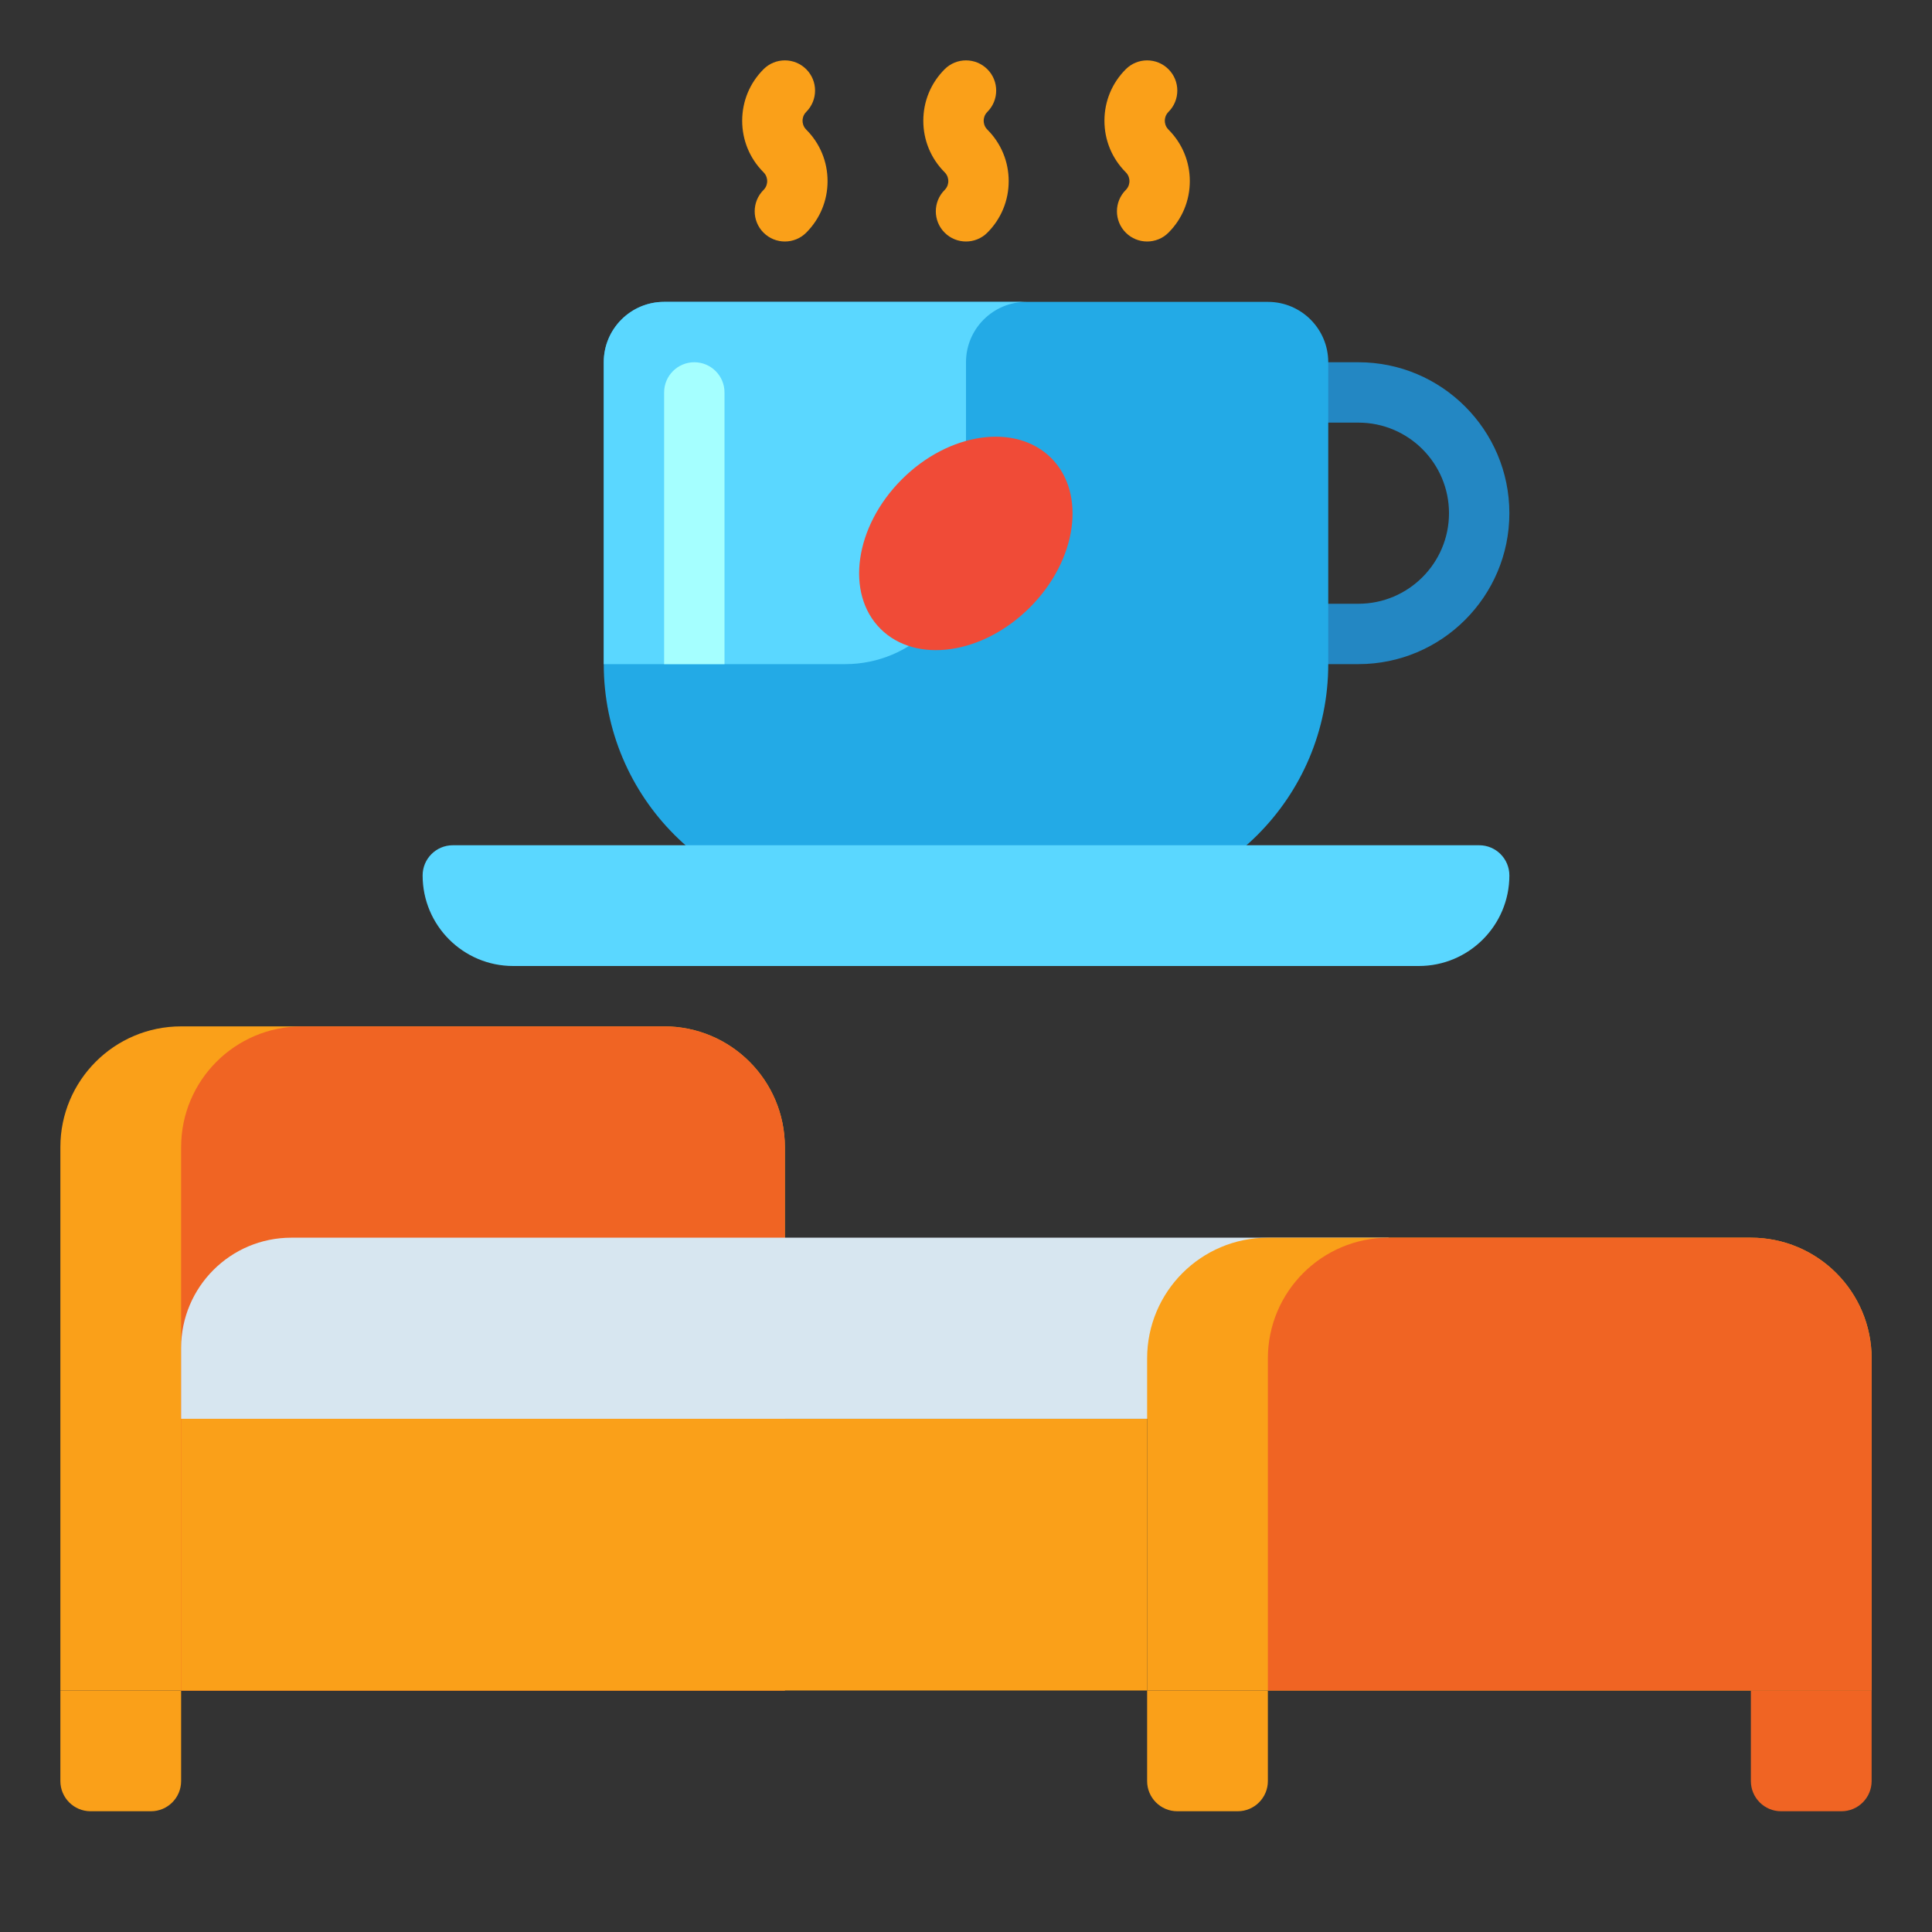 <?xml version="1.0" encoding="utf-8"?>
<!-- Generator: Adobe Illustrator 24.0.0, SVG Export Plug-In . SVG Version: 6.00 Build 0)  -->
<svg version="1.1" id="Layer_1" xmlns="http://www.w3.org/2000/svg" xmlns:xlink="http://www.w3.org/1999/xlink" x="0px" y="0px"
	 viewBox="0 0 512 512" enable-background="new 0 0 512 512" xml:space="preserve">
<rect x="0" y="0" width="512" height="512" fill="#333333" stroke="none"/>
<g>
	<g>
		<g>
			<path fill="#FAA019" d="M176,272H48c-17.673,0-32,14.327-32,32v144h192V304C208,286.327,193.673,272,176,272z"/>
		</g>
		<g>
			<path fill="#F06423" d="M176,272H80c-17.673,0-32,14.327-32,32v144h160V304C208,286.327,193.673,272,176,272z"/>
		</g>
		<g>
			<rect x="48" y="376" fill="#FAA019" width="256" height="72"/>
		</g>
		<g>
			<path fill="#D7E6F0" d="M368,376H48v-18.788C48,341.079,61.079,328,77.212,328H368V376z"/>
		</g>
		<g>
			<path fill="#FAA019" d="M304,360v88h192v-88c0-17.673-14.327-32-32-32H336C318.327,328,304,342.327,304,360z"/>
		</g>
		<g>
			<path fill="#F06423" d="M336,360v88h160v-88c0-17.673-14.327-32-32-32h-96C350.327,328,336,342.327,336,360z"/>
		</g>
	</g>
	<g>
		<g>
			<g>
				<path fill="#2387C3" d="M360,176h-8c-4.418,0-8-3.582-8-8s3.582-8,8-8h8c13.233,0,24-10.767,24-24s-10.767-24-24-24h-8
					c-4.418,0-8-3.582-8-8s3.582-8,8-8h8c22.056,0,40,17.944,40,40S382.056,176,360,176z"/>
			</g>
			<g>
				<path fill="#23AAE6" d="M288,240h-64c-35.346,0-64-28.654-64-64V96c0-8.837,7.163-16,16-16h160c8.837,0,16,7.163,16,16v80
					C352,211.346,323.346,240,288,240z"/>
			</g>
			<g>
				<path fill="#5AD7FF" d="M256,96c0-8.836,7.163-16,16-16h-96c-8.837,0-16,7.163-16,16v80h64c17.673,0,32-14.327,32-32V96z"/>
			</g>
			<g>
				<path fill="#5AD7FF" d="M392,224H120c-4.418,0-8,3.582-8,8v0c0,13.255,10.745,24,24,24h240c13.255,0,24-10.745,24-24v0
					C400,227.582,396.418,224,392,224z"/>
			</g>
		</g>
		<g>
			<ellipse transform="matrix(0.707 -0.707 0.707 0.707 -26.843 223.196)" fill="#F04B37" cx="256" cy="144" rx="32" ry="24"/>
		</g>
		<g>
			<path fill="#A5FFFF" d="M184,96L184,96c-4.418,0-8,3.582-8,8v72h16v-72C192,99.582,188.418,96,184,96z"/>
		</g>
	</g>
	<g>
		<path fill="#FAA019" d="M40,480H24c-4.418,0-8-3.582-8-8v-24h32v24C48,476.418,44.418,480,40,480z"/>
	</g>
	<g>
		<path fill="#FAA019" d="M328,480h-16c-4.418,0-8-3.582-8-8v-24h32v24C336,476.418,332.418,480,328,480z"/>
	</g>
	<g>
		<path fill="#F06423" d="M488,480h-16c-4.418,0-8-3.582-8-8v-24h32v24C496,476.418,492.418,480,488,480z"/>
	</g>
	<g>
		<path fill="#FAA019" d="M256,64c-2.048,0-4.095-0.781-5.657-2.343c-3.124-3.125-3.124-8.189,0-11.314
			c0.845-0.844,0.971-1.83,0.971-2.343s-0.126-1.499-0.971-2.343c-3.647-3.648-5.656-8.498-5.656-13.657s2.009-10.009,5.656-13.657
			c3.125-3.123,8.189-3.123,11.314,0c3.124,3.125,3.124,8.189,0,11.314c-0.845,0.844-0.971,1.83-0.971,2.343
			s0.126,1.499,0.971,2.343c3.647,3.648,5.656,8.498,5.656,13.657s-2.009,10.009-5.656,13.657C260.095,63.219,258.048,64,256,64z"/>
	</g>
	<g>
		<path fill="#FAA019" d="M208,64c-2.048,0-4.095-0.781-5.657-2.343c-3.124-3.125-3.124-8.189,0-11.314
			c0.845-0.844,0.971-1.83,0.971-2.343s-0.126-1.499-0.971-2.343c-3.647-3.648-5.656-8.498-5.656-13.657s2.009-10.009,5.656-13.657
			c3.125-3.123,8.189-3.123,11.314,0c3.124,3.125,3.124,8.189,0,11.314c-0.845,0.844-0.971,1.83-0.971,2.343
			s0.126,1.499,0.971,2.343c3.647,3.648,5.656,8.498,5.656,13.657s-2.009,10.009-5.656,13.657C212.095,63.219,210.048,64,208,64z"/>
	</g>
	<g>
		<path fill="#FAA019" d="M304,64c-2.048,0-4.095-0.781-5.657-2.343c-3.124-3.125-3.124-8.189,0-11.314
			c0.845-0.844,0.971-1.83,0.971-2.343s-0.126-1.499-0.971-2.343c-3.647-3.648-5.656-8.498-5.656-13.657s2.009-10.009,5.656-13.657
			c3.125-3.123,8.189-3.123,11.314,0c3.124,3.125,3.124,8.189,0,11.314c-0.845,0.844-0.971,1.83-0.971,2.343
			s0.126,1.499,0.971,2.343c3.647,3.648,5.656,8.498,5.656,13.657s-2.009,10.009-5.656,13.657C308.095,63.219,306.048,64,304,64z"/>
	</g>
</g>
</svg>
